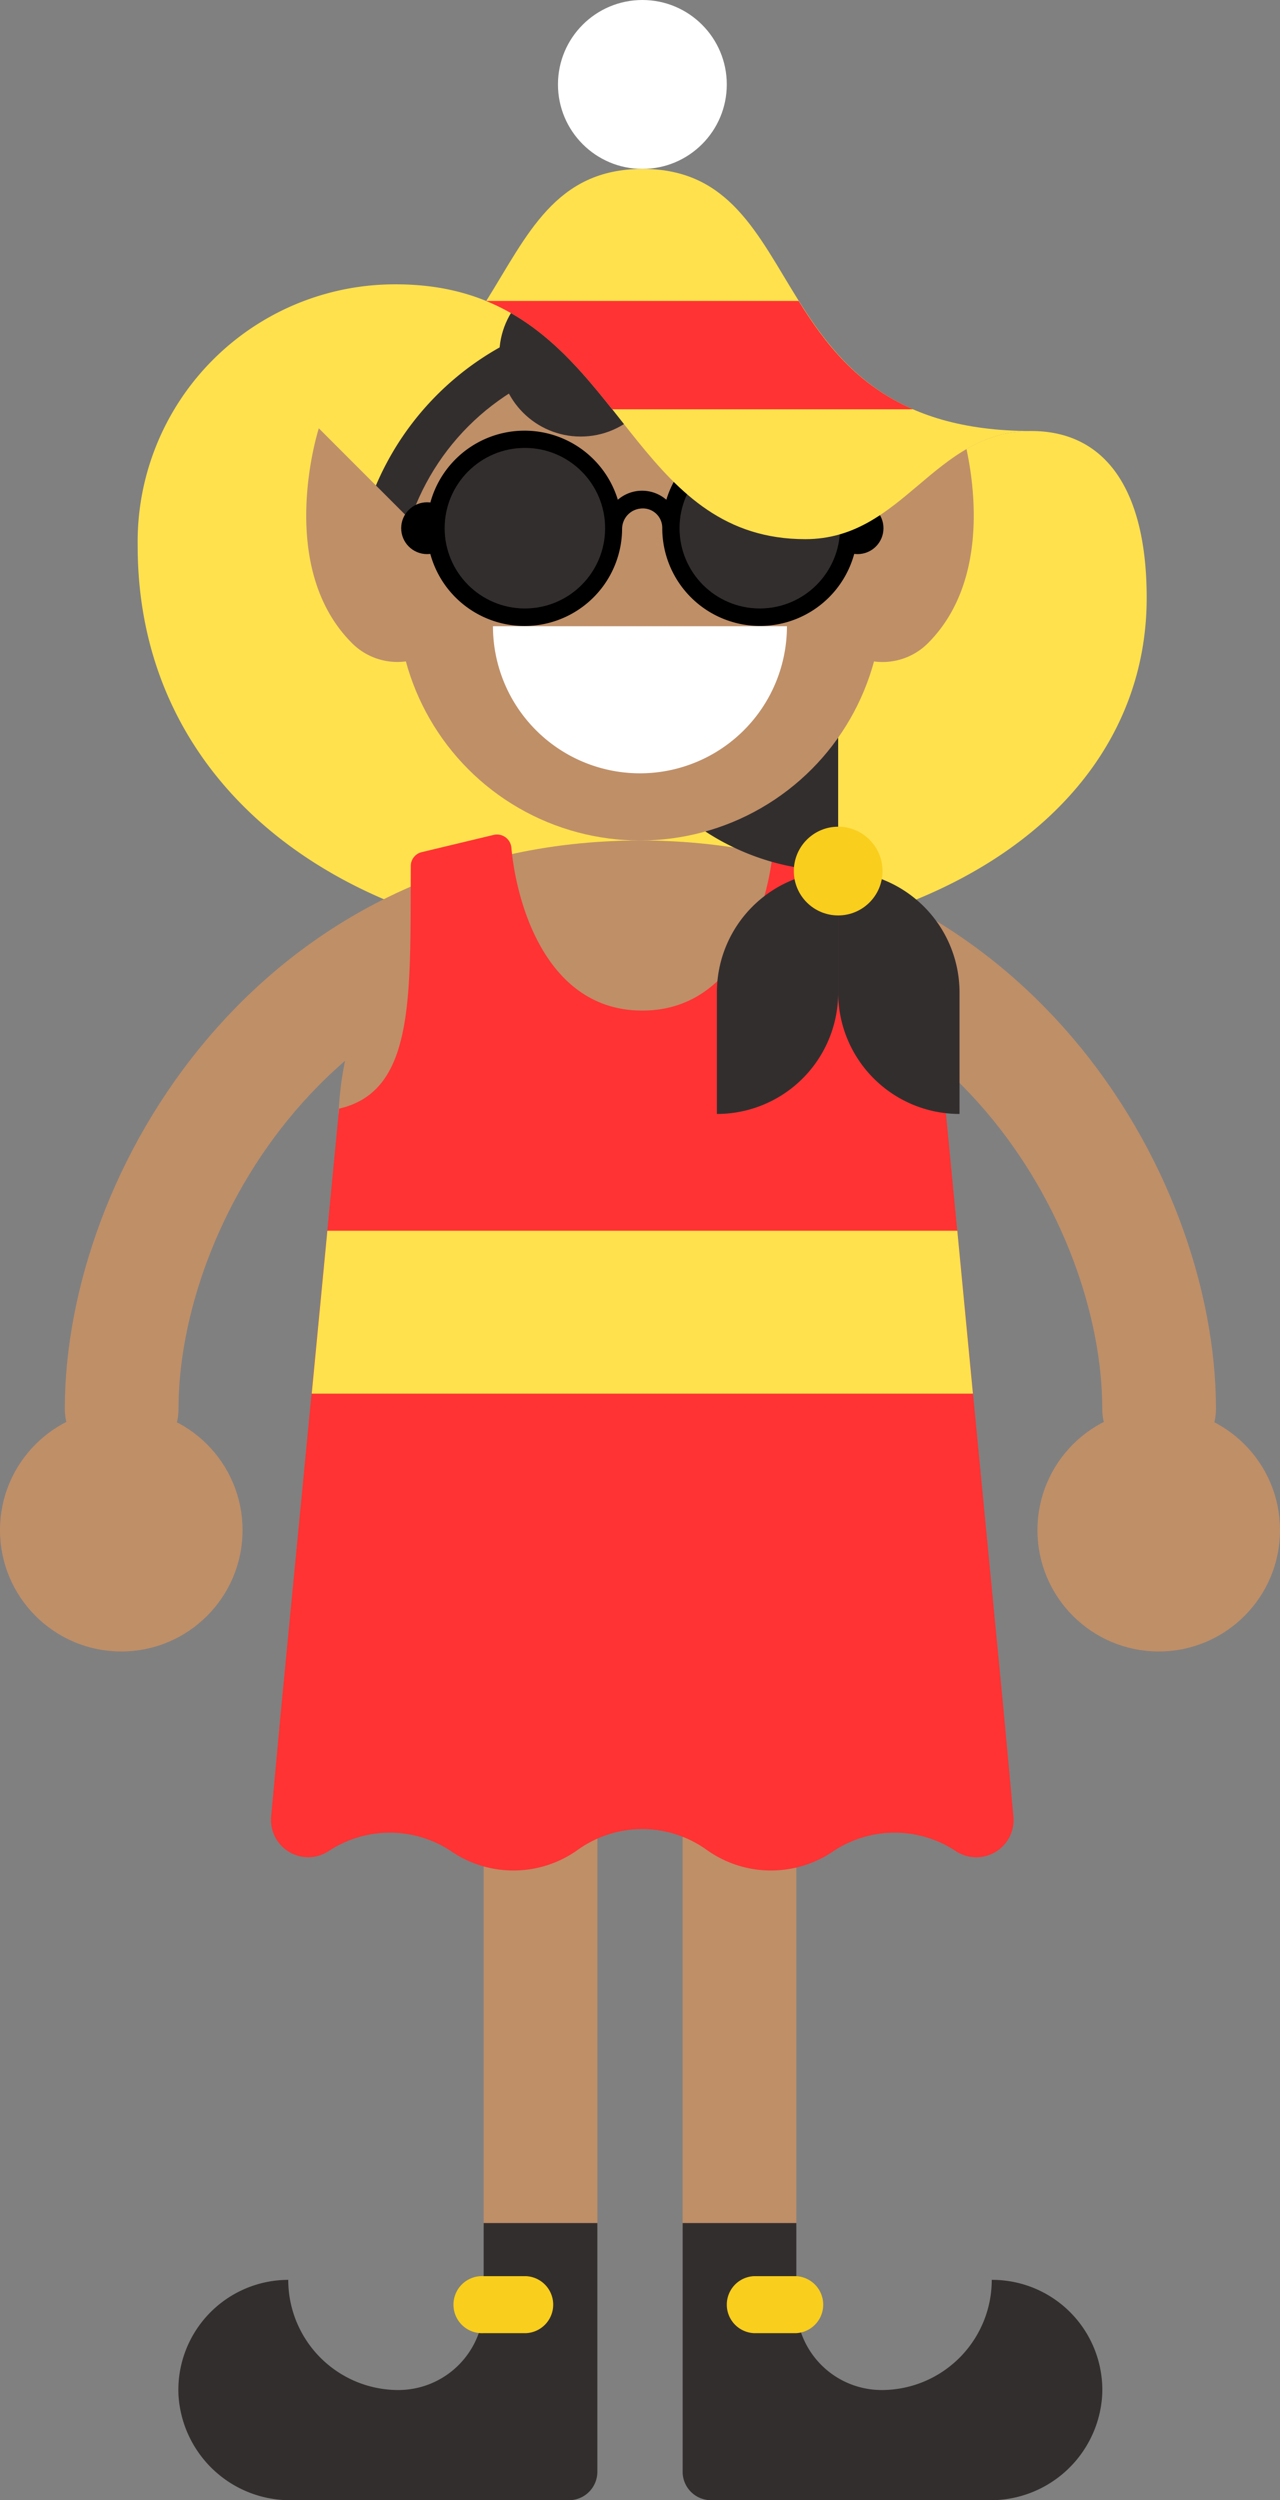 <svg xmlns="http://www.w3.org/2000/svg" viewBox="0 0 131.93 257.54"><rect x="0" y="0" width="131.93" height="257.54" fill="#808080" stroke="none"/><defs><style>.cls-1{fill:#ffe14d;}.cls-2{fill:none;stroke:#bf8f68;stroke-linecap:round;stroke-miterlimit:10;stroke-width:11.72px;}.cls-3{fill:#332e2e;}.cls-4{fill:#f9ce1d;}.cls-5{fill:#00acc1;}.cls-6{fill:#bf8f68;}.cls-7{fill:#f33;}.cls-8{fill:#fff;}</style></defs><title>elf7</title><g id="Layer_2" data-name="Layer 2"><g id="ART"><path class="cls-1" d="M118.19,61.58c0,21.29-21.1,36.13-52,36.13-29.3,0-52-15.7-52-41.48A26.52,26.52,0,0,1,40.81,29.29c23.26,0,22.67,26.25,42.17,26.25,10.15,0,13.19-11.14,23.31-11.14C114,44.4,118.19,50.52,118.19,61.58Z"/><path class="cls-2" d="M76.22,162.11V229"/><path class="cls-3" d="M102.22,234.85A11.35,11.35,0,0,1,90.87,246.2h0a8.8,8.8,0,0,1-8.79-8.8V229H70.36v25.62a2.93,2.93,0,0,0,2.93,2.93H102a11.52,11.52,0,0,0,11.61-10.93A11.35,11.35,0,0,0,102.22,234.85Z"/><path class="cls-4" d="M82.08,240.34h-4.4a2.94,2.94,0,0,1,0-5.87h4.4a2.94,2.94,0,0,1,0,5.87Z"/><path class="cls-2" d="M55.71,162.11V229"/><path class="cls-3" d="M29.71,234.85A11.35,11.35,0,0,0,41.05,246.2h0a8.8,8.8,0,0,0,8.8-8.8V229H61.57v25.62a2.93,2.93,0,0,1-2.93,2.93H30a11.52,11.52,0,0,1-11.61-10.93A11.35,11.35,0,0,1,29.71,234.85Z"/><path class="cls-4" d="M49.85,240.34h4.4a2.94,2.94,0,0,0,0-5.87h-4.4a2.94,2.94,0,1,0,0,5.87Z"/><polygon class="cls-5" points="55.71 162.11 76.22 162.11 65.96 92.44 55.71 162.11"/><path class="cls-2" d="M66,92.44c35.49,0,53.47,31,53.47,52.68"/><circle class="cls-6" cx="119.43" cy="157.62" r="12.5"/><path class="cls-2" d="M66,92.44c-35.48,0-53.46,31-53.46,52.68"/><circle class="cls-6" cx="12.5" cy="157.62" r="12.5"/><path class="cls-6" d="M66,175.29c8,0,19.15-3.82,19.15-20.59s12-22.11,12-38.38S86.53,86.58,66,86.58s-31.14,13.47-31.14,29.74,12,21.6,12,38.38S57.92,175.29,66,175.29Z"/><path class="cls-7" d="M104.45,187.08l-1-10.82-6-62.07c-7.87-1.75-7.32-11.62-7.39-25a1.46,1.46,0,0,0-1.13-1.42L81.51,86a1.49,1.49,0,0,0-1.81,1.33c-.47,5.5-3.5,16.77-13.5,16.77s-13-11.27-13.49-16.77A1.49,1.49,0,0,0,50.9,86l-7.43,1.78a1.46,1.46,0,0,0-1.13,1.42c-.07,13.34.48,23.21-7.39,25l-6,62.07-1,10.82a3.84,3.84,0,0,0,5.95,3.58h0a11.42,11.42,0,0,1,12.56,0l.19.13a11.39,11.39,0,0,0,12.91-.25h0a11.4,11.4,0,0,1,13.27,0h0a11.39,11.39,0,0,0,12.91.25l.19-.13a11.42,11.42,0,0,1,12.56,0A3.84,3.84,0,0,0,104.45,187.08Z"/><polygon class="cls-1" points="100.28 143.56 32.13 143.56 33.74 126.78 98.67 126.78 100.28 143.56"/><path class="cls-3" d="M61.39,31.3V64.73a25,25,0,0,0,25,25V56.3A25,25,0,0,0,61.39,31.3Z"/><path class="cls-3" d="M86.39,89.73v12.52a12.5,12.5,0,0,0,12.51,12.5V102.23A12.51,12.51,0,0,0,86.39,89.73Z"/><path class="cls-3" d="M86.39,89.73v12.52a12.49,12.49,0,0,1-12.5,12.5V102.23A12.5,12.5,0,0,1,86.39,89.73Z"/><circle class="cls-4" cx="86.39" cy="89.73" r="4.57"/><path class="cls-3" d="M36.39,61.58a29.57,29.57,0,0,1,59.14,0Z"/><path class="cls-6" d="M99.07,44.12,86.29,56.9a6.61,6.61,0,0,0,9.35,9.36C103.63,58.27,99.07,44.12,99.07,44.12Z"/><path class="cls-6" d="M45.64,56.9,32.86,44.12S28.3,58.27,36.28,66.25a6.61,6.61,0,1,0,9.36-9.35Z"/><circle class="cls-6" cx="65.96" cy="61.58" r="25"/><path class="cls-3" d="M60.91,54.41a5,5,0,1,1-5-5A5,5,0,0,1,60.91,54.41Z"/><path class="cls-3" d="M81.11,54.41a5,5,0,1,1-5-5A5,5,0,0,1,81.11,54.41Z"/><path class="cls-8" d="M81.11,64.51a15.15,15.15,0,0,1-30.3,0Z"/><circle class="cls-3" cx="72.07" cy="36.58" r="8.39"/><circle class="cls-3" cx="59.85" cy="36.58" r="8.39"/><circle cx="88.39" cy="54.41" r="2.67"/><circle cx="44.02" cy="54.41" r="2.67"/><path d="M78.49,44.34a10.06,10.06,0,0,0-9.81,7.14,3.82,3.82,0,0,0-5,0,10.06,10.06,0,1,0,.44,3A2.11,2.11,0,0,1,66,52.39a2,2,0,0,1,2.26,2A10.07,10.07,0,1,0,78.49,44.34Z"/><circle class="cls-3" cx="54.1" cy="54.41" r="8.27"/><circle class="cls-3" cx="78.31" cy="54.41" r="8.27"/><circle class="cls-8" cx="66.21" cy="8.7" r="8.7"/><path class="cls-1" d="M83,55.54c10.15,0,13.19-11.14,23.31-11.14-28.57,0-22.18-27-40.08-27-9,0-11.87,6.82-16.11,13.6C64.37,36.83,66.52,55.54,83,55.54Z"/><polygon class="cls-5" points="82.98 55.54 82.98 55.54 82.98 55.54 82.97 55.54 82.98 55.54"/><path class="cls-7" d="M63.1,42.16h31C88.3,39.64,85,35.33,82.31,31H50.1C55.81,33.33,59.57,37.73,63.1,42.16Z"/></g></g></svg>